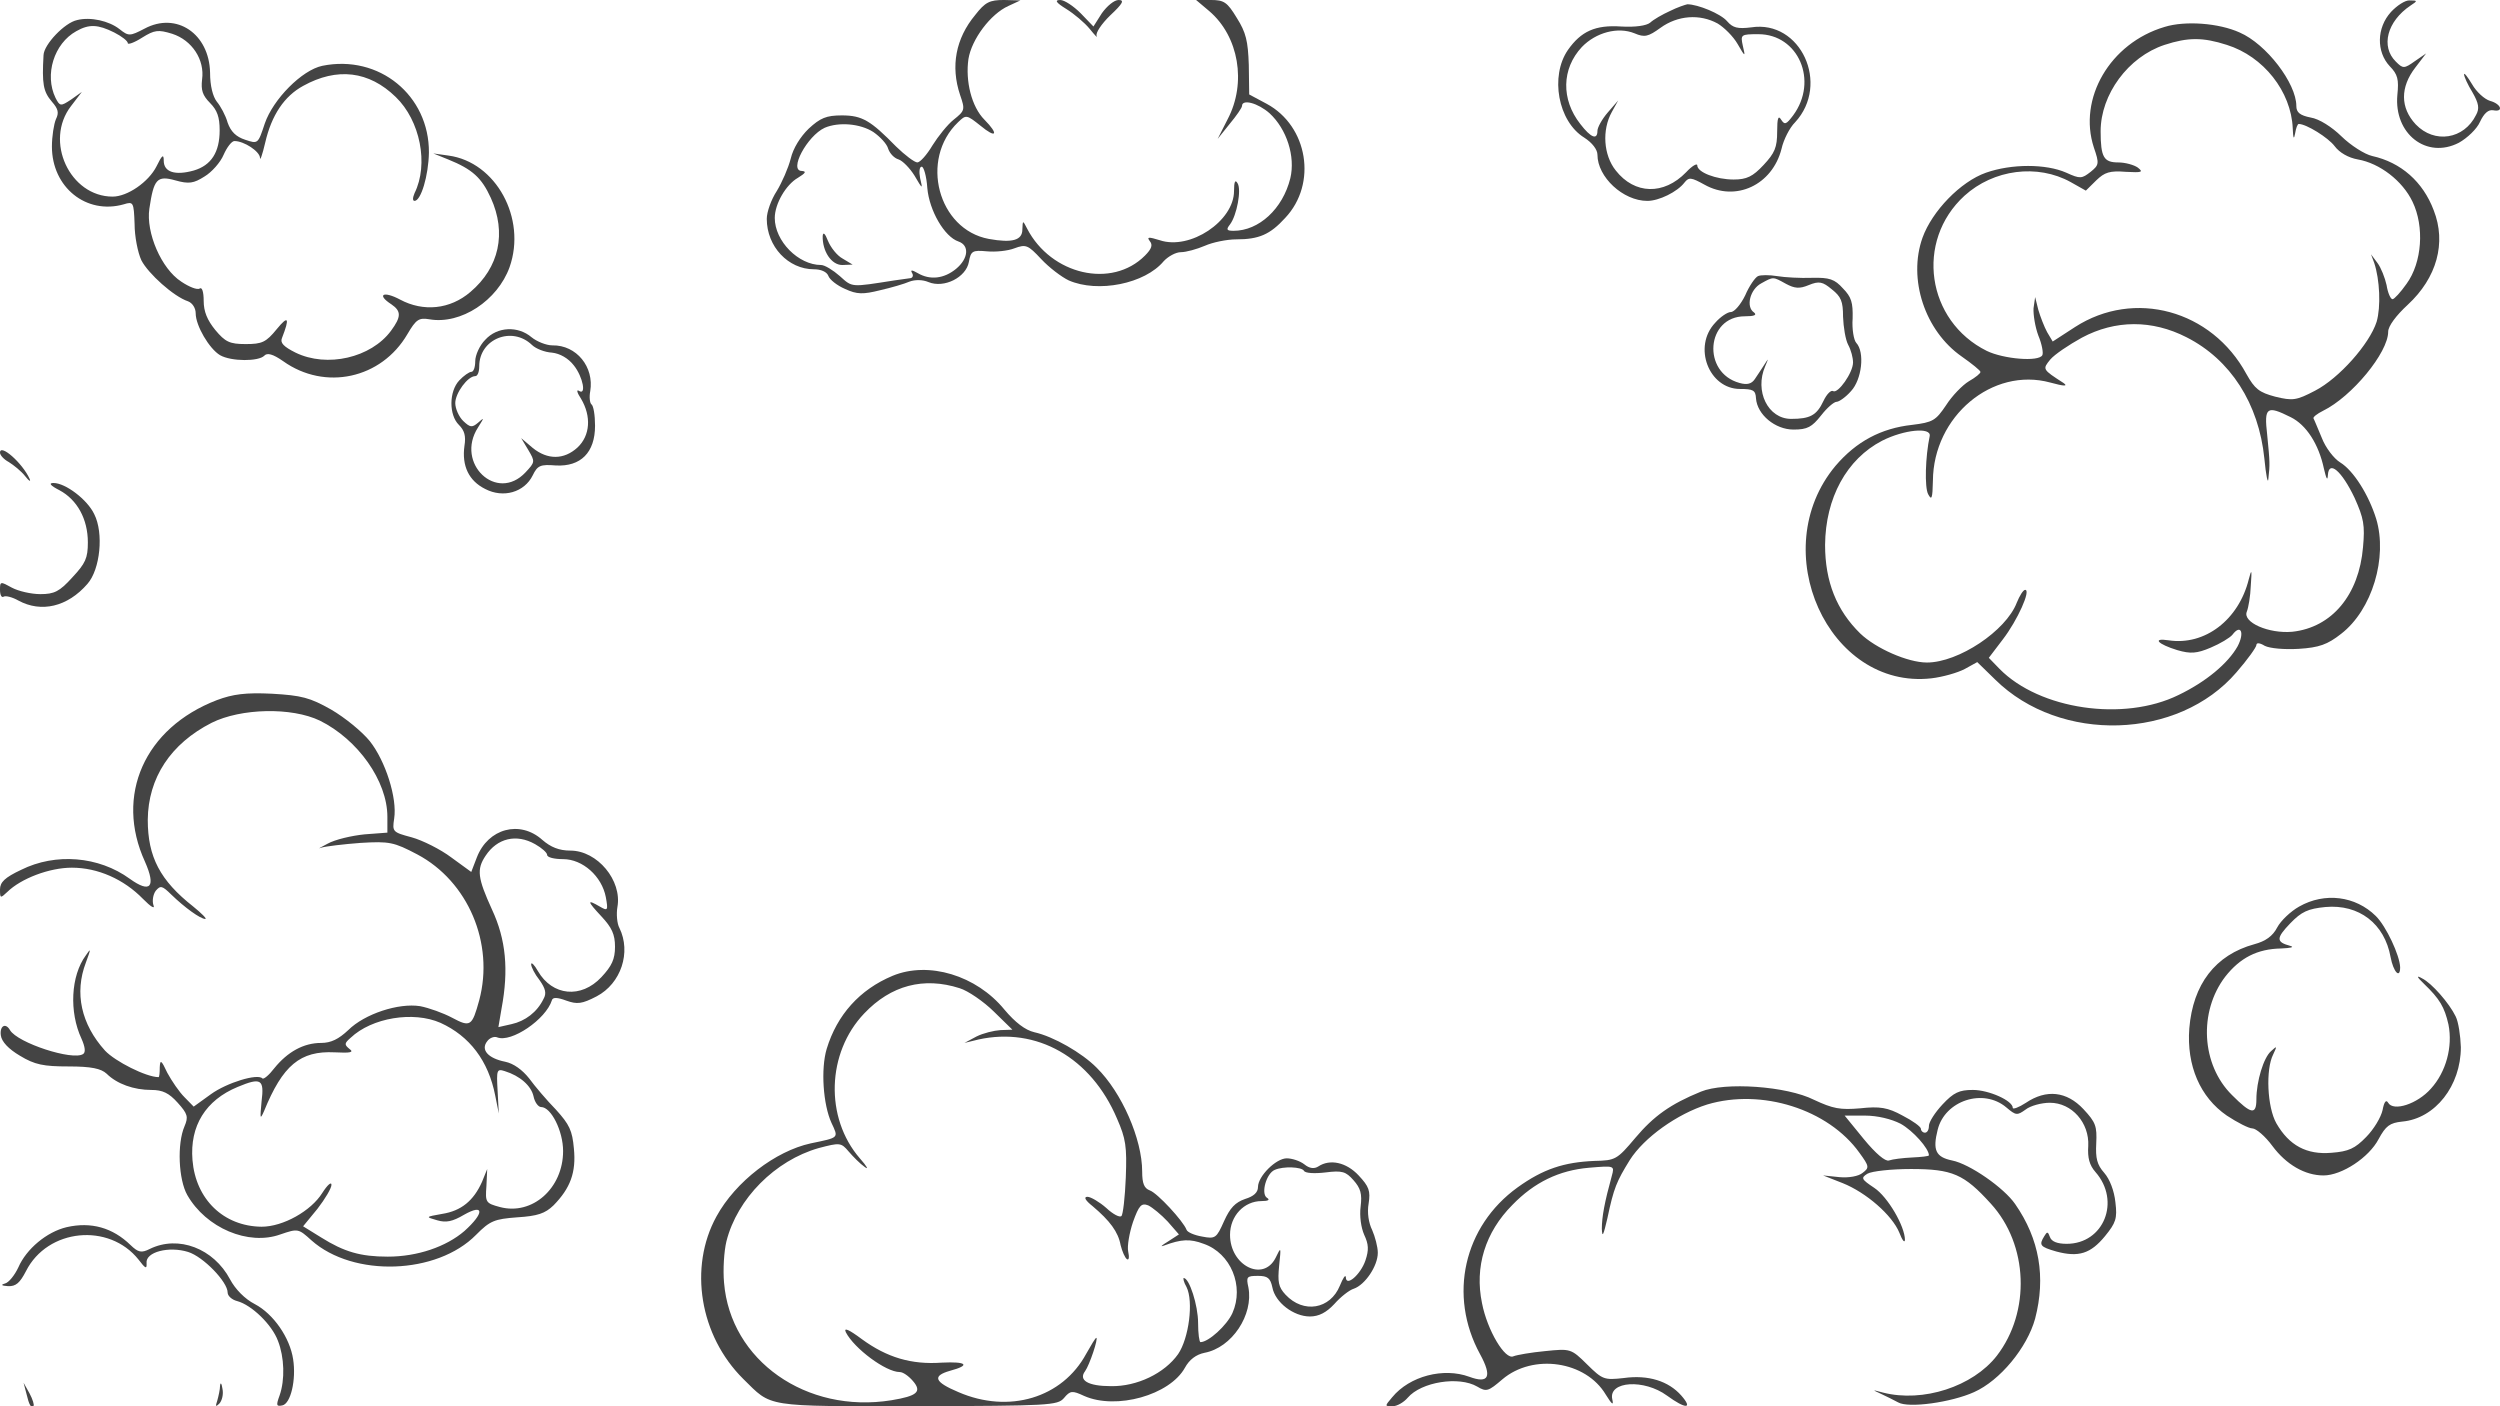 <svg width="100%" height="100%" preserveAspectRatio="xMidYMid slice" viewBox="0 0 1920 1080" fill="none" xmlns="http://www.w3.org/2000/svg"><g clip-path="url(#a)" fill="#444"><path d="M748.985 11.483c-15.029 18.055-19.016 39.392-11.655 61.386 3.987 11.49 3.681 12.146-4.907 19.04-4.601 3.61-11.962 12.802-16.256 19.696-4.294 7.222-9.508 13.13-11.655 13.13-2.147 0-9.508-5.58-16.255-12.146-19.63-20.024-26.071-23.963-41.713-23.963-11.962 0-16.562 1.97-25.457 10.176-6.441 6.237-11.961 15.1-13.802 22.979-1.84 7.222-6.747 18.383-10.734 24.948-4.294 6.566-7.668 16.085-7.668 21.338 0 21.337 16.562 38.735 36.191 38.735 5.521 0 9.815 1.97 11.042 4.924.92 2.955 6.748 7.55 12.882 10.176 9.201 4.268 13.802 4.268 26.99.985 8.588-1.969 18.709-4.924 22.39-6.565 4.294-1.641 10.121-1.641 14.722.328 11.962 4.924 28.831-3.611 30.978-15.428 1.533-8.535 2.76-9.192 13.802-8.207 6.44.656 16.255-.328 21.162-2.298 8.895-3.283 10.429-2.626 20.55 8.207 6.134 6.565 15.642 13.787 21.163 16.413 22.39 9.848 58.581 2.626 72.997-14.772 3.374-3.611 9.201-6.894 13.188-6.894s12.269-2.297 18.403-4.924c5.827-2.626 16.869-4.924 24.23-4.924 17.176 0 25.763-3.61 37.418-16.413 24.839-26.261 17.479-70.577-14.108-87.647l-13.496-7.222-.306-22.65c-.614-18.384-2.147-24.949-9.201-36.11-7.362-12.146-9.815-13.787-19.937-13.787h-11.348l10.122 8.535c22.696 19.367 28.83 55.149 14.108 83.051l-7.668 15.101 9.202-11.49c5.214-6.237 9.508-12.474 9.508-13.787 0-5.58 12.268-2.298 21.163 5.58 13.188 12.147 19.936 33.156 15.949 49.897-5.828 23.635-24.23 40.377-43.553 40.377-5.521 0-5.828-.985-2.761-4.924 5.215-6.894 8.895-26.59 5.828-31.514-1.84-3.282-2.76-1.313-2.76 5.909 0 22.979-33.738 45.629-57.048 37.751-8.588-2.626-10.122-2.626-7.668.657 2.454 2.954 1.533 5.908-3.681 11.161-25.456 25.604-72.076 14.772-90.479-20.681-3.374-6.566-3.374-6.566-3.68.656 0 8.207-7.668 10.505-25.764 7.222-38.952-7.222-53.367-61.058-23.616-89.617 6.134-5.909 6.44-5.909 17.175 2.626 12.269 10.177 14.416 6.894 3.067-4.595-9.814-9.848-14.722-29.545-12.268-46.614 2.454-15.1 16.869-34.469 30.671-40.706l9.201-4.267-12.575-.328c-11.041 0-14.415 1.641-22.083 11.49Zm-78.211 89.945c5.214 3.611 10.428 9.192 11.348 12.803 1.227 3.611 4.601 7.222 7.975 8.206 3.067.985 8.588 6.566 12.268 12.475 6.134 10.504 6.441 10.832 4.294 1.969-.92-4.924-.613-8.863 1.227-8.863 1.534 0 3.68 7.222 4.294 16.413 1.533 17.399 13.188 37.423 23.923 41.034 8.588 2.954 7.668 13.131-1.84 21.009-9.201 7.55-19.936 8.863-29.444 3.283-4.601-2.627-5.828-2.627-4.294 0 1.227 1.969.307 3.939-1.84 3.939-2.147.328-7.361.985-11.655 1.641-33.738 5.252-32.205 5.581-42.019-3.283-5.214-4.595-11.655-8.534-14.416-8.534-17.482 0-35.578-18.383-35.578-36.11 0-10.833 8.588-25.605 17.789-30.857 5.828-3.611 6.748-4.924 3.067-5.252-10.428 0 3.987-26.918 17.483-33.155 10.734-4.596 27.297-3.283 37.418 3.282Z"/><path d="M631.82 181.205c-.307 11.818 6.748 22.322 15.029 22.322l7.975-.328-7.668-4.596c-4.294-2.298-9.202-8.535-11.349-13.787-2.147-5.58-3.68-6.894-3.987-3.611ZM818.913 6.895c5.828 3.611 14.109 10.505 18.096 15.429 3.987 4.924 6.134 7.221 5.214 5.252-.92-2.298 3.68-9.192 10.428-15.757C862.466 2.628 863.693.001 859.092.001c-3.374 0-8.895 4.596-12.882 10.177l-6.441 10.176-9.814-10.176C824.434 4.598 817.38 0 814.313 0c-4.601 0-3.374 1.97 4.6 6.894ZM1836.27 9.19c-11.04 12.146-11.35 30.53-.92 41.69 6.13 6.237 7.05 10.176 5.83 21.994-2.77 29.872 22.39 49.568 47.23 36.766 6.44-3.611 13.8-10.505 16.25-16.085 3.07-6.565 6.45-9.52 10.13-8.863 8.28 1.641 6.13-4.924-2.46-7.222-4.29-1.313-10.43-6.894-13.8-12.803-3.37-5.58-6.13-9.191-6.13-7.55 0 1.642 2.76 7.879 6.44 13.788 4.9 8.534 5.52 12.474 2.76 17.398-9.2 18.711-31.9 22.322-46.32 7.222-11.96-12.803-11.96-28.56-.3-43.66l8.28-10.833-8.59 5.909c-8.28 5.909-9.2 5.909-14.72.328-11.66-11.49-6.75-30.857 11.35-43.003 5.52-3.61 5.52-3.939-.62-3.939-3.37-.328-9.81 3.94-14.41 8.863ZM1282.35 8.534c-5.83 2.627-12.57 6.566-15.03 8.864-2.76 2.297-11.35 3.61-22.39 2.954-19.63-1.313-30.67 3.611-40.79 18.055-13.8 20.024-7.67 54.82 12.57 67.295 6.14 3.939 10.13 9.191 10.13 13.13 0 17.07 19.63 35.453 38.33 35.453 8.9 0 23.01-6.893 28.53-14.115 3.37-4.268 5.21-3.94 15.33 1.641 23.93 13.459 52.14.328 59.2-27.574 1.53-6.894 6.13-16.086 10.43-20.353 26.99-29.216 4.29-78.784-33.74-72.875-10.43 1.313-14.11.328-18.4-4.596-4.91-5.909-22.7-13.13-30.67-13.13-1.54.327-7.67 2.297-13.5 5.251Zm36.81 9.52c4.9 2.955 11.96 9.848 15.33 15.757 5.83 10.176 6.14 10.176 3.99 1.313-1.84-8.535-1.54-8.863 11.96-8.863 30.67 0 46.31 35.781 26.68 62.37-5.21 6.894-6.44 7.55-9.2 3.283-2.14-3.61-3.06-1.313-3.06 9.192 0 12.146-1.85 16.413-10.43 25.605-8.28 8.863-12.88 11.161-23.01 11.161-13.49 0-27.91-5.581-27.91-10.833 0-1.97-3.98.328-8.58 5.252-17.18 17.727-39.57 17.07-53.99-1.313-9.5-11.817-10.73-31.185-3.06-44.973l4.9-8.863-7.97 9.192c-4.29 4.924-7.97 11.49-7.97 14.115 0 7.222-4.91 5.581-13.19-5.252-14.72-18.711-14.42-42.347 1.22-59.088 10.74-11.161 27.61-15.757 40.49-10.505 7.67 3.283 10.43 2.626 19.94-4.267 13.18-9.52 30.05-10.833 43.86-3.283ZM59.196 15.426c-9.508 1.97-25.457 18.71-25.764 26.917-1.227 21.995-.306 27.903 6.441 35.782 4.908 5.58 5.52 8.535 3.067 13.459-1.533 3.61-3.067 13.13-3.067 21.009 0 31.185 26.377 52.523 55.208 44.316 7.361-2.298 7.668-1.641 8.281 15.1 0 9.52 2.454 21.994 5.214 27.903 5.214 10.176 24.843 27.903 35.885 31.514 3.374 1.313 5.827 5.252 5.827 9.191 0 9.52 10.429 27.246 18.71 32.17 8.588 4.924 29.751 4.924 34.044.329 2.147-2.298 6.441-1.313 14.416 4.267 32.204 22.979 75.45 13.459 95.386-20.681 6.748-11.489 8.895-12.802 16.869-11.489 24.23 4.267 52.448-14.444 61.649-40.049 13.188-37.422-10.428-80.754-46.927-85.678l-11.655-1.641 11.349 4.596c18.709 7.55 25.763 14.115 32.818 29.544 12.268 26.918 6.441 53.507-15.643 72.219-15.642 13.459-36.191 15.428-53.98 5.909-12.882-6.894-18.403-3.94-6.748 3.61 7.668 5.253 7.668 9.52-.307 20.353-15.335 20.681-49.073 28.559-73.303 16.742-9.202-4.596-11.962-7.55-10.428-11.161 6.134-15.757 4.907-17.727-3.988-6.894-8.281 10.176-11.348 11.489-23.923 11.489-12.268 0-15.642-1.641-23.31-10.832-6.134-7.551-8.894-14.116-8.894-22.323 0-6.893-1.227-10.832-3.067-9.519-1.841 1.313-8.282-1.313-14.109-5.253-15.336-9.848-27.297-37.75-24.537-56.133 3.374-22.651 5.828-25.605 19.936-21.666 10.428 2.954 14.109 2.298 22.39-2.955 5.521-3.282 12.268-10.832 14.722-16.741 2.454-5.581 6.134-10.505 8.281-10.505 7.361 0 19.323 7.879 19.63 12.803 0 2.954 1.84-2.298 3.987-11.49 4.907-21.337 14.722-35.78 29.137-43.66 26.071-14.443 50.607-11.489 71.157 8.536 18.709 18.055 25.457 51.538 14.415 73.86-1.533 3.611-1.533 5.909 0 5.909 4.907 0 10.735-19.368 11.042-37.094.306-43.988-38.339-75.502-81.892-66.639-15.642 3.283-37.725 25.605-44.166 44.316-5.214 15.757-5.214 15.757-15.029 12.475-7.054-2.298-11.041-6.238-13.495-13.131-1.533-5.58-5.521-12.803-8.281-16.085-3.067-3.94-5.214-12.146-5.214-22.322-.613-29.873-25.764-46.943-50.3-33.812-11.349 5.909-12.269 5.909-19.323.328-7.974-6.237-22.083-9.52-32.511-6.893Zm28.524 9.52c5.827 2.954 10.428 6.565 10.428 8.206 0 1.313 4.907-.328 11.041-4.267 9.508-5.91 12.269-6.238 23.004-2.955 15.335 4.924 25.15 20.025 23.003 35.125-.92 8.206.307 12.146 6.134 18.054 5.521 5.581 7.361 10.833 7.361 21.01 0 16.741-6.441 26.918-19.936 30.857-14.109 3.939-23.003 1.313-23.003-7.55 0-5.253-1.227-4.596-5.521 4.267C114.097 139.839 97.841 151 86.493 151c-32.818 0-52.754-42.675-31.898-69.593l8.281-10.832-8.28 5.908c-7.975 5.253-8.589 5.253-11.962-1.313-8.588-17.726-1.227-41.69 15.948-51.21 9.815-5.58 16.563-5.252 29.138.985ZM1662.36 20.684c-42.02 12.474-66.55 55.149-54.28 92.571 4.29 12.475 3.98 13.459-2.46 18.712-6.75 5.252-7.97 5.58-18.71.656-15.64-6.893-42.02-6.893-61.65 0-19.63 6.894-41.4 29.544-48.76 49.897-11.35 31.842 1.84 71.562 30.05 91.258 7.98 5.581 14.42 10.833 14.42 11.818.31.985-3.68 4.267-8.89 7.222-4.91 2.954-12.89 11.161-17.49 18.383-7.97 11.817-10.12 13.13-26.07 15.1-23.92 2.626-42.94 12.802-58.89 31.514-53.98 64.668-5.52 172.012 73.62 163.149 8.58-.985 20.24-4.268 25.76-7.222l9.51-5.252 13.8 13.458c49.99 49.241 140.78 46.286 185.25-5.58 8.59-9.848 15.34-19.368 15.34-21.009 0-1.97 2.76-1.642 6.44.656 3.98 1.97 15.03 2.955 26.07 2.298 15.64-.985 22.08-3.282 32.51-11.489 23.92-18.383 35.88-58.76 26.99-88.304-5.83-18.711-17.48-37.094-27.6-43.331-4.91-2.955-11.35-11.49-14.11-18.712-3.07-7.222-5.83-14.115-6.44-15.1-.62-.985 2.76-3.611 7.36-5.909 22.08-10.833 49.99-44.644 49.99-60.729 0-4.268 6.13-12.474 15.03-20.681 22.39-20.681 29.75-47.599 19.94-72.547-8.29-21.994-25.15-36.766-47.24-41.69-5.83-1.313-16.56-8.207-23.61-15.1-7.37-7.222-17.18-13.46-23.62-14.444-8.28-1.642-11.04-3.94-11.04-8.864 0-17.398-23.01-47.598-43.56-56.462-15.94-7.221-41.71-9.191-57.66-4.267Zm47.85 13.787c28.22 8.864 49.38 35.781 50.61 64.012.3 7.879.92 9.192 1.84 3.94.61-3.94 1.84-7.222 2.76-7.222 5.83 0 22.69 10.504 27.6 17.07 3.68 4.924 10.43 8.863 17.79 10.176 16.87 2.954 34.35 16.413 42.02 32.498 9.2 19.04 7.36 46.614-4.6 63.028-4.6 6.565-9.51 11.817-10.74 11.817-1.53 0-3.68-4.924-4.6-10.832-1.22-5.581-4.29-13.459-7.05-17.07l-4.91-6.566 2.46 6.566c4.29 12.802 5.21 33.811 1.84 45.301-5.52 17.07-28.83 43.331-47.24 52.851-14.41 7.55-17.17 7.878-30.67 4.595-12.27-3.282-15.64-5.908-22.08-17.398-26.69-49.24-86.19-65.325-131.58-36.109l-17.18 11.161-4.29-7.222c-2.15-3.939-5.21-11.818-6.75-17.07l-2.45-9.848-1.23 8.535c-.3 4.924 1.23 14.444 3.68 21.009 2.76 6.566 3.99 13.459 3.07 15.1-2.76 5.253-29.75 2.955-42.63-3.282-46.32-22.979-55.21-84.365-17.18-119.161 22.39-20.353 56.13-24.62 81.59-10.505l11.65 6.565 7.98-7.878c6.44-6.237 10.42-7.55 22.69-6.565 12.27.656 13.8.328 9.2-3.283-2.76-1.97-9.5-3.939-15.03-3.939-11.04 0-13.49-3.939-13.49-23.964 0-28.23 21.16-57.118 49.07-66.31 18.1-5.908 29.45-5.908 47.85 0Zm-30.98 224.535c33.74 17.07 55.52 50.882 59.81 93.228 1.23 13.131 2.76 20.025 3.07 15.429 1.22-11.161 1.22-12.146-.92-33.812-2.46-21.337-.31-22.65 18.09-13.459 11.97 5.909 21.47 20.681 25.46 39.392 1.84 7.879 2.76 9.848 3.07 5.253.61-12.146 10.73-3.283 20.55 17.398 7.05 15.757 7.97 21.009 6.44 37.751-3.07 36.766-23.93 61.714-54.29 64.997-18.1 1.641-38.34-7.222-34.96-15.429 1.22-2.954 2.76-11.818 3.06-20.024.92-12.475.62-13.131-1.53-4.924-7.67 31.185-33.74 51.209-61.65 46.942-12.88-1.97-8.28 2.954 6.75 7.55 10.12 2.954 15.03 2.626 25.76-1.97 7.06-2.954 14.72-7.55 16.56-9.848 6.44-8.535 9.51-1.641 3.99 8.864-7.36 13.13-24.23 27.246-45.39 37.422-42.02 20.681-106.74 11.161-137.41-20.024l-8.28-8.535 10.74-14.116c11.34-14.772 21.77-38.079 17.17-38.079-1.53 0-4.29 4.596-6.44 9.848-8.28 21.666-44.78 45.958-69.01 45.958-14.72 0-39.26-10.833-51.22-22.322-18.1-17.727-26.99-39.721-26.99-67.952.31-36.109 16.56-65.982 43.86-80.097 16.87-8.535 37.73-10.505 36.5-3.611-3.38 16.085-3.99 39.392-1.23 44.644 2.76 5.253 3.38 3.283 3.68-10.176.31-49.568 45.7-87.647 90.17-75.501 10.74 2.954 13.81 2.954 10.13.328-16.26-10.505-16.26-10.505-10.13-18.055 3.38-3.939 14.11-11.161 24.23-16.742 25.77-13.787 53.99-13.787 80.36-.328Z"/><path d="M1350.13 212.062c-2.14.985-6.74 7.55-9.81 14.772-3.37 6.894-8.28 12.803-11.04 12.803-2.46 0-7.98 3.611-11.96 8.206-17.49 18.383-4.91 50.882 19.01 50.882 10.12 0 11.96.985 12.27 7.222.92 12.474 14.72 23.963 28.83 23.963 10.74 0 14.11-1.969 21.16-10.833 4.3-5.58 9.82-10.504 11.97-10.504 1.84 0 7.05-3.611 11.04-8.207 8.28-8.863 10.73-29.872 3.98-37.094-1.84-1.97-3.37-10.505-2.76-18.711.31-12.146-.92-16.414-7.36-22.979-6.44-7.222-10.43-8.535-23.92-8.207-8.59.328-20.86-.328-26.68-1.313-5.83-.985-12.58-.985-14.73 0Zm21.47 5.909c6.75 3.611 10.43 3.939 17.49.985 7.97-3.283 10.73-2.626 17.78 3.282 7.06 5.581 8.59 9.192 8.59 21.01.31 7.878 1.84 17.726 3.99 21.665 2.15 3.939 3.68 9.848 3.68 13.459 0 7.879-11.65 24.292-15.34 21.994-1.53-.985-4.9 2.298-7.36 7.55-5.21 11.161-10.42 13.787-24.84 13.787-17.79 0-28.22-21.337-19.94-40.376 2.76-6.566 2.76-6.566-.61-1.314-2.15 3.283-5.52 8.535-7.36 11.162-2.45 3.611-5.83 4.595-11.66 2.954-29.13-7.878-25.76-51.21 3.99-51.21 7.36 0 9.51-.985 7.06-2.954-6.44-4.268-3.07-17.727 5.52-22.322 9.51-5.253 8.89-5.253 19.01.328ZM372.651 260.974c-4.294 4.267-7.668 11.817-7.668 16.413s-1.226 8.207-3.067 8.207c-1.533 0-5.827 2.954-9.201 6.565-7.974 8.535-7.974 26.59-.307 34.14 4.294 4.267 5.521 8.535 4.294 16.085-2.147 15.429 3.374 26.918 15.949 33.155 13.802 7.222 30.058 2.626 36.499-10.505 3.68-7.55 5.827-8.534 17.789-7.55 19.016.985 30.057-9.848 30.057-30.529 0-8.206-1.227-15.428-2.76-16.413-1.227-.985-1.84-5.58-.92-10.176 3.067-18.383-10.428-35.453-29.138-35.125-4.6 0-11.961-2.954-15.949-6.237-10.428-8.863-26.377-8.207-35.578 1.97Zm35.885 3.939c3.067 2.954 9.815 5.58 15.336 5.909 6.134.656 12.575 4.267 16.869 9.848 7.054 8.863 9.814 23.635 3.68 19.368-1.84-.985-1.227 1.641 1.84 6.237 7.975 13.459 7.055 28.231-2.76 37.422-10.428 9.52-23.003 9.52-34.351.328l-8.895-7.55 5.521 9.192c5.214 8.863 5.214 9.191-2.147 17.07-22.083 23.635-54.288-6.894-36.499-34.468 4.908-7.879 4.908-7.879 0-3.611-4.6 3.939-6.134 3.611-11.348-1.313-3.374-3.283-6.134-9.52-6.134-13.788 0-7.55 9.508-20.681 15.335-20.681 1.841 0 3.068-3.282 3.068-7.55 0-21.009 25.15-31.185 40.485-16.413ZM0 347.634c0 1.97 3.067 5.253 6.748 7.222 3.68 2.298 9.508 6.894 12.575 10.833s4.6 4.596 3.373 1.97C17.177 355.513 0 340.412 0 347.634ZM45.7 376.52c13.495 7.222 21.776 21.994 21.776 40.048 0 12.146-1.84 16.085-11.962 26.918-9.814 10.833-13.802 12.803-24.536 12.803-7.055 0-16.87-2.298-21.777-4.924C.307 446.441 0 446.441 0 453.006c0 3.939 1.227 6.237 2.76 5.252 1.534-.984 6.748.329 11.349 2.955 17.482 9.519 37.725 4.924 53.06-12.803 9.815-11.161 12.575-39.064 5.214-53.507C67.17 383.742 50.3 370.939 41.1 370.939c-3.987 0-2.454 1.97 4.6 5.581ZM166.543 537.7c-55.514 21.337-78.517 73.204-55.208 124.085 8.588 19.368 4.294 24.62-11.654 13.131-23.924-17.398-57.048-20.025-83.425-6.894C3.68 673.931 0 677.542 0 683.122c0 6.894.307 6.894 5.52 1.97 10.736-10.504 32.512-18.711 49.688-18.711 19.936 0 39.872 8.863 54.594 23.963 6.134 6.237 9.508 8.207 7.974 4.596-.92-2.954-.306-7.878 1.841-10.833 3.68-4.267 4.907-3.939 11.961 2.955 10.122 9.848 22.39 18.711 26.071 18.711 1.533 0-2.761-4.268-9.202-9.52-25.457-20.024-34.965-38.079-34.965-66.638.307-32.17 17.483-58.432 49.074-74.517 22.39-11.161 61.342-12.146 83.118-1.641 29.137 14.444 51.834 46.286 51.834 73.86v12.146l-17.482 1.313c-9.815.985-22.697 3.939-28.524 7.222-5.828 2.954-7.975 4.267-4.601 2.954 3.374-.985 16.869-2.626 30.057-3.611 22.084-1.313 25.457-.656 43.553 8.864 38.952 20.68 59.195 68.279 47.54 111.939-5.521 20.024-6.747 21.009-20.856 13.459-6.748-3.611-17.789-7.55-24.537-8.864-16.562-2.626-42.632 5.909-55.208 18.383-7.361 6.894-13.188 9.848-20.856 9.848-13.495 0-25.763 6.894-35.885 19.368-3.987 5.253-8.281 8.863-9.201 7.879-3.681-3.94-27.297 3.282-39.566 12.146l-13.188 9.519-7.054-7.222c-3.988-3.939-9.815-12.474-13.189-18.711-4.6-9.848-5.521-10.504-5.827-4.267 0 4.267-.307 7.55-.92 7.55-9.508 0-33.432-12.146-41.1-20.353-18.402-20.352-23.616-44.316-14.722-67.623 3.988-10.833 3.988-11.489 0-5.58-11.654 15.756-12.881 43.659-3.373 64.012 2.76 6.237 3.373 10.504 1.226 11.817-7.974 5.253-50.3-8.535-56.127-18.383-3.374-5.908-7.975-3.282-7.055 3.94.614 4.924 5.828 10.504 14.723 15.756 11.348 6.894 18.095 8.207 37.418 8.207 17.482 0 24.843 1.642 29.137 5.581 7.975 7.878 20.857 12.474 34.352 12.474 8.588 0 13.495 2.298 20.243 9.848 7.667 8.535 8.281 10.833 5.214 18.055-5.828 13.459-4.601 41.033 2.147 52.851 14.415 25.276 46.926 39.063 71.463 30.2 13.495-4.595 13.802-4.595 23.923 4.596 32.205 28.559 96.307 26.261 126.364-4.267 10.735-10.833 14.109-12.146 31.591-13.459 15.643-.985 21.47-2.955 27.911-9.192 12.882-13.131 17.482-25.277 15.642-43.659-1.227-13.788-3.374-18.383-13.802-29.873-7.054-7.222-16.255-18.055-20.549-23.963-5.214-6.566-11.962-11.49-18.403-12.803-13.188-2.626-19.016-9.191-13.802-15.757 1.841-2.626 5.521-3.939 7.668-2.954 10.735 4.267 37.419-13.787 42.019-28.559.614-2.298 3.987-2.298 11.042.328 8.281 2.954 11.961 2.626 23.31-3.283 18.709-9.848 26.683-33.811 17.482-52.522-1.84-3.283-2.454-10.833-1.533-16.086 3.68-20.352-15.336-43.331-36.192-43.331-8.588 0-15.029-2.626-21.47-8.207-17.176-15.428-41.712-8.863-50.3 13.459l-4.294 11.162-15.336-11.162c-8.281-6.237-22.083-13.13-30.364-15.428-14.722-3.939-15.029-4.268-13.495-14.444 2.454-15.757-6.748-44.316-18.709-59.416-5.828-7.222-19.016-18.055-29.751-24.292-16.256-9.192-22.697-10.833-45.393-12.146-20.243-.985-30.058.328-42.326 4.924ZM410.99 648.326c5.214 2.955 9.202 6.565 9.202 8.207 0 1.969 5.52 3.282 12.268 3.282 15.029 0 29.751 13.131 32.818 29.216 1.84 10.177 1.533 10.833-4.601 7.222-10.121-5.909-9.814-4.267 1.227 7.55 7.975 8.535 10.428 13.788 10.428 23.307 0 9.52-2.453 14.772-10.428 23.307-15.642 16.742-37.725 14.444-48.767-4.595-2.76-4.924-5.214-7.222-5.214-5.253 0 1.97 2.761 7.55 6.441 12.146 4.601 6.566 5.521 10.176 3.067 14.444-4.907 10.176-14.108 17.07-24.536 19.368l-10.122 2.298 2.454-14.444c5.521-29.544 3.374-52.851-7.361-75.83-11.042-24.292-11.962-30.857-4.908-41.362 8.895-13.459 23.617-17.07 38.032-8.863ZM338.3 785.542c22.39 10.176 36.805 29.216 42.019 55.805l2.761 13.788-.92-17.399c-.92-16.085-.614-17.069 5.521-15.1 11.654 3.611 20.242 11.161 22.083 19.368.92 4.596 3.68 8.207 5.827 8.207 7.668 0 16.869 18.383 16.869 33.811 0 28.559-23.617 49.569-48.46 43.003-11.042-2.954-11.348-3.611-10.428-16.085l.613-13.131-3.987 9.848c-6.441 14.444-15.949 22.323-30.671 24.62-12.882 2.298-12.882 2.298-3.68 4.924 6.747 1.97 11.655.985 20.549-4.267 15.642-8.863 15.642-1.313.307 12.474-14.109 12.146-36.192 19.696-58.888 19.696-20.857 0-33.432-3.611-51.221-14.772l-13.802-8.535 11.042-13.459c5.827-7.55 10.735-15.757 10.735-18.383 0-2.626-3.067 0-7.055 6.237-8.587 13.788-30.057 25.933-46.619 25.933-29.138-.328-50.607-21.009-53.061-51.209-2.147-26.262 10.121-45.958 34.658-56.134 18.096-7.55 20.55-5.909 18.403 11.161-1.227 13.131-1.227 14.444 1.84 7.55 14.415-35.453 27.91-46.614 54.287-45.301 12.269.657 15.029 0 11.349-2.626-3.988-3.282-3.988-4.267.92-8.535 16.255-15.428 48.153-20.681 69.009-11.489ZM1765.73 696.258c-6.45 3.611-14.11 10.833-16.87 16.085-3.38 6.565-8.9 10.505-17.49 12.803-30.05 8.206-47.23 30.857-49.99 64.668-2.15 28.56 8.28 52.851 28.83 66.967 7.98 5.252 16.87 9.848 19.63 9.848 2.76 0 9.81 5.909 15.34 13.459 10.73 14.444 25.15 22.65 39.25 22.65 14.11 0 34.97-13.787 42.33-27.902 5.52-10.177 8.59-12.475 18.1-13.459 25.45-2.298 45.08-27.575 45.08-57.119-.3-8.863-1.84-19.368-3.98-23.635-4.91-10.177-18.41-25.605-25.77-29.216-4.6-2.626-4.29-1.313 1.54 4.267 11.96 11.49 15.64 17.727 18.7 31.186 3.38 17.07-1.84 36.438-13.49 49.24-10.43 11.818-28.83 17.726-32.82 10.833-1.53-2.626-3.07-.985-4.29 5.58-1.23 5.581-6.75 14.772-12.58 20.681-8.59 8.863-13.49 11.161-26.68 12.146-19.02 1.641-32.51-5.58-42.33-22.65-7.05-12.475-8.28-41.362-2.45-52.851 3.07-6.566 3.07-6.894-1.53-2.627-5.83 4.924-11.35 23.307-11.35 37.095 0 12.146-3.99 11.489-18.71-3.283-23.62-23.307-25.77-64.012-5.22-90.93 11.35-14.444 24.54-21.338 42.94-21.666 7.36-.328 10.43-.985 7.06-1.969-11.04-2.955-11.04-5.909 0-17.399 8.59-8.863 13.49-11.161 26.99-12.474 25.76-2.298 45.39 12.803 49.99 38.408 2.15 11.489 7.36 17.069 7.36 7.878-.3-9.192-10.73-31.514-18.71-39.392-15.64-15.429-39.26-18.383-58.88-7.222ZM685.494 749.432c-25.15 10.504-42.632 29.872-50.607 56.133-4.601 15.429-2.76 42.675 3.681 56.791 5.52 11.817 6.134 11.161-15.949 15.757-26.991 5.908-57.662 29.215-72.384 56.133-21.469 39.064-12.882 91.584 20.55 124.744 22.39 21.99 15.029 21.01 133.418 21.01 101.828-.33 107.962-.66 112.869-6.24 4.908-5.91 6.441-5.91 15.643-1.64 24.536 10.83 65.635-.66 77.29-21.67 3.374-6.23 8.588-10.17 15.029-11.49 21.163-3.94 37.725-29.21 33.738-50.221-1.84-8.207-1.227-8.863 7.361-8.863 7.361 0 9.508 1.641 11.042 8.863 2.147 11.491 16.255 22.321 28.835 22.321 6.74 0 12.57-2.95 18.7-9.52 4.91-5.579 11.66-10.832 15.03-11.816 8.59-2.955 18.41-17.399 18.41-27.575 0-4.596-2.15-12.474-4.3-17.398-2.76-5.581-3.99-13.459-2.76-20.353 1.54-9.848.31-13.13-7.67-21.665-9.5-10.177-22.08-12.803-30.97-6.894-3.07 1.97-6.75 1.641-10.74-1.641-3.372-2.626-9.507-4.596-13.494-4.596-8.281 0-22.083 13.787-22.083 21.994 0 4.267-3.374 7.222-9.815 9.191-7.667 2.627-11.654 6.894-16.255 17.07-5.828 13.131-6.748 13.788-16.869 11.818-5.828-.985-11.348-3.283-11.962-5.252-2.453-6.566-22.39-28.231-28.217-30.201-4.294-1.641-5.828-5.252-5.828-14.444 0-24.948-15.642-60.729-34.964-79.769-11.349-11.489-33.125-23.963-47.847-27.246-7.054-1.641-14.722-7.55-23.003-17.398-21.47-26.262-58.275-37.423-85.879-25.933Zm51.527 9.519c6.441 1.97 18.403 10.177 26.377 18.055l14.109 13.787-9.201.329c-4.908.328-13.189 2.298-18.403 4.924l-9.201 4.924 10.735-2.626c44.779-9.849 86.492 13.787 106.428 60.729 6.747 15.429 7.667 21.337 6.747 45.301-.613 15.1-2.147 28.559-3.373 29.544-1.227 1.313-6.441-1.313-11.655-6.237-5.214-4.596-11.962-8.535-14.416-8.535-3.067 0-1.84 2.626 3.988 7.222 13.188 11.161 19.629 19.696 21.469 29.872 1.227 4.924 3.374 9.848 4.907 10.833 1.534.985 1.841-1.641.921-5.909-.921-3.939.92-14.443 3.68-22.65 4.601-12.803 6.441-14.772 11.655-12.803 3.374 1.642 10.122 7.222 15.029 12.475l8.588 9.848-8.588 5.58c-4.907 2.955-6.134 4.268-2.761 2.955 13.189-4.924 19.937-5.253 30.365-1.313 20.856 7.221 31.284 32.498 22.083 53.174-4.294 9.52-18.403 22.33-24.537 22.33-.92 0-1.84-6.57-1.84-14.77 0-13.46-6.748-34.473-11.042-34.473-.613 0 0 3.283 2.147 6.894 5.521 11.161 1.84 39.389-6.441 51.539-10.428 14.77-31.591 24.95-51.527 24.62-17.789 0-25.15-4.6-19.936-11.49 3.374-4.6 10.428-25.61 8.588-25.61-.614 0-3.987 5.58-7.668 12.15-18.402 34.14-59.501 46.29-98.147 29.54-18.709-7.87-20.243-12.47-6.441-16.41 15.949-4.27 12.882-7.22-6.441-6.24-23.31 1.65-42.019-3.94-61.342-18.05-10.121-7.55-14.108-9.19-12.268-5.25 6.441 12.47 30.671 30.53 41.406 30.53 2.454 0 6.747 2.95 10.121 6.89 7.055 8.21 3.374 11.49-16.562 14.77-65.329 10.51-123.604-30.53-128.511-90.272-.92-10.176 0-24.292 1.84-31.842 8.281-32.827 37.419-62.043 70.85-71.562 16.255-4.268 17.176-4.268 23.003 2.626 3.374 3.939 8.895 9.519 12.268 11.817 3.374 2.626 1.841-.328-3.68-6.565-26.99-31.185-25.457-81.082 3.374-111.283 20.549-21.665 45.699-28.231 73.303-19.368ZM1001.4 899.122c.92 1.969 8.29 2.298 16.57 1.313 12.88-1.642 15.64-.657 21.47 5.909 5.52 6.237 6.74 10.504 5.52 20.352-.92 7.222.3 16.085 2.76 21.666 3.37 7.222 3.68 11.489.92 19.696-3.68 10.833-15.03 20.681-15.03 12.802-.31-2.297-2.15.657-4.6 6.566-7.36 18.054-27.91 21.664-41.714 6.893-5.521-5.908-6.134-9.848-4.907-22.322 1.533-14.772 1.533-14.772-2.761-5.909-9.508 18.712-34.964 5.909-34.964-17.726 0-14.444 10.734-25.933 24.23-25.933 5.214 0 6.747-.985 3.987-2.626-4.601-3.283-.307-18.712 6.134-21.338 6.748-2.954 20.549-2.298 22.385.657ZM1306.27 838.395c-23.31 9.52-36.19 18.711-50.3 35.453-14.1 16.742-15.33 17.398-31.28 17.726-23.62.985-39.57 6.238-59.19 20.353-41.41 29.872-53.37 83.052-28.84 128.023 9.51 17.4 6.75 22.98-8.28 17.4-19.63-7.22-45.7-.66-59.19 15.76-5.83 6.89-5.83 6.89.31 6.89 3.37 0 8.58-2.95 11.65-6.57 10.43-12.14 39.26-16.74 53.37-8.53 7.05 4.27 8.59 3.61 19.32-5.58 23.62-20.03 64.1-14.12 79.44 11.82 4.91 7.88 6.13 8.53 4.91 3.28-2.77-13.79 24.53-15.43 42.01-2.63 14.42 10.51 20.25 10.51 11.05 0-9.82-11.16-25.46-16.08-44.17-13.46-15.03 1.65-16.26 1.32-28.22-10.5-12.27-12.15-12.88-12.15-32.2-10.18-10.74.99-21.78 2.96-24.23 3.94-6.44 3.29-20.24-20.02-24.23-40.7-5.83-27.905 2.45-54.495 23.31-75.504 16.87-17.398 35.88-26.59 58.89-28.559 19.63-1.642 19.63-1.642 17.48 6.237-5.52 20.024-7.67 31.514-7.67 40.705.31 7.222 1.23 4.924 4.29-8.207 4.91-23.307 7.06-28.231 17.18-44.644 11.04-17.398 36.5-35.453 59.5-42.675 41.71-12.474 92.93 3.611 116.86 37.094 7.67 10.505 7.67 11.49 2.45 15.429-3.07 2.626-10.73 3.939-17.79 3.283l-12.57-1.313 15.03 5.908c18.09 7.222 38.03 24.62 43.55 38.079 2.15 5.581 3.99 8.207 4.29 5.581 0-10.505-13.19-33.155-23.61-40.049-9.82-6.565-10.43-7.55-5.22-10.833 3.38-1.969 18.4-3.61 33.43-3.61 31.9 0 40.8 3.939 61.35 26.589 28.83 31.514 30.67 83.049 4.6 116.859-18.41 23.64-56.75 36.11-87.42 28.24-8.58-2.3-8.58-2.3-1.53.98 4.29 1.97 10.12 4.92 13.19 6.57 7.97 4.59 40.79 0 58.27-7.88 19.94-8.87 40.8-34.14 46.93-56.46 8.28-31.847 3.37-61.063-15.34-87.981-8.58-12.474-34.96-30.857-48.46-33.483-12.57-2.626-15.02-7.878-11.04-23.635 5.52-22.322 34.97-32.17 52.76-17.07 7.36 6.237 8.28 6.237 14.72 1.641 3.68-2.954 12.27-5.252 18.71-5.252 16.87 0 30.36 15.429 29.44 33.155-.61 9.192.92 14.772 5.52 20.024 19.63 22.323 6.44 55.149-22.08 55.149-7.05 0-11.65-1.641-12.88-5.252-1.54-4.267-2.15-4.267-4.3-.656-4.29 6.893-3.37 8.206 9.21 11.817 17.17 4.596 26.37 1.642 37.41-11.817 8.29-10.177 9.51-13.459 7.98-25.934-.92-8.863-4.3-17.726-8.59-22.65-5.52-6.237-6.75-11.161-6.13-22.651.61-13.13-.31-16.085-9.82-26.261-12.88-13.787-28.52-15.428-44.16-4.924-5.52 3.611-10.13 5.252-10.13 3.939 0-5.58-18.4-13.787-30.67-13.787-10.42 0-14.72 1.97-23.31 11.161-5.82 6.237-10.42 13.459-10.42 16.414 0 2.954-1.23 5.252-3.07 5.252-1.54 0-3.07-1.313-3.07-2.955 0-1.641-6.44-6.237-14.11-10.176-11.35-6.237-17.48-7.222-32.51-5.58-15.33 1.313-20.85.328-35.58-6.566-20.85-10.504-68.39-13.787-86.8-6.237Zm153.36 24.62c9.51 5.252 21.78 19.04 21.78 24.292 0 .657-5.83 1.313-12.89 1.641-7.05.329-15.03 1.313-17.79 2.298-2.76.985-10.12-5.252-19.32-16.413l-14.72-18.055h15.64c9.51 0 20.24 2.626 27.3 6.237ZM51.219 942.455c-15.336 3.611-30.978 16.741-37.112 30.857-2.76 5.909-7.36 11.818-10.428 12.474-3.374.985-2.454 1.641 2.454 1.97 6.134.328 9.201-2.626 13.802-11.49 16.562-32.826 63.795-37.422 86.492-8.863 5.214 6.894 6.44 7.55 6.134 2.626-.92-8.535 17.175-13.13 31.898-8.535 11.654 3.611 30.364 22.979 30.364 31.186 0 2.626 3.374 5.58 7.361 6.565 11.041 2.955 26.683 18.055 31.284 30.525 4.907 12.48 5.521 29.88 1.227 42.02-2.76 7.55-2.454 8.54 2.147 7.55 6.441-1.31 10.735-19.69 8.281-35.45-2.454-16.41-15.029-34.8-29.444-42.35-7.668-3.936-15.029-11.486-19.016-19.037-12.575-23.635-39.565-34.139-61.649-23.307-6.44 3.283-8.894 2.627-14.722-2.954-13.802-13.459-30.364-18.055-49.073-13.787ZM168.999 1064.24c0 2.96-1.227 8.21-2.147 11.49-1.534 4.6-1.227 4.93 1.533 2.3 2.147-2.3 3.374-7.22 2.454-11.49-.613-4.27-1.534-5.25-1.84-2.3ZM20.243 1070.15c2.147 9.19 3.68 11.49 5.52 9.52.614-.65-.613-4.92-3.067-9.52l-4.6-8.2 2.147 8.2Z"/></g><defs><clipPath id="a"><path fill="#fff" d="M0 0h1920v1080H0z"/></clipPath></defs></svg>